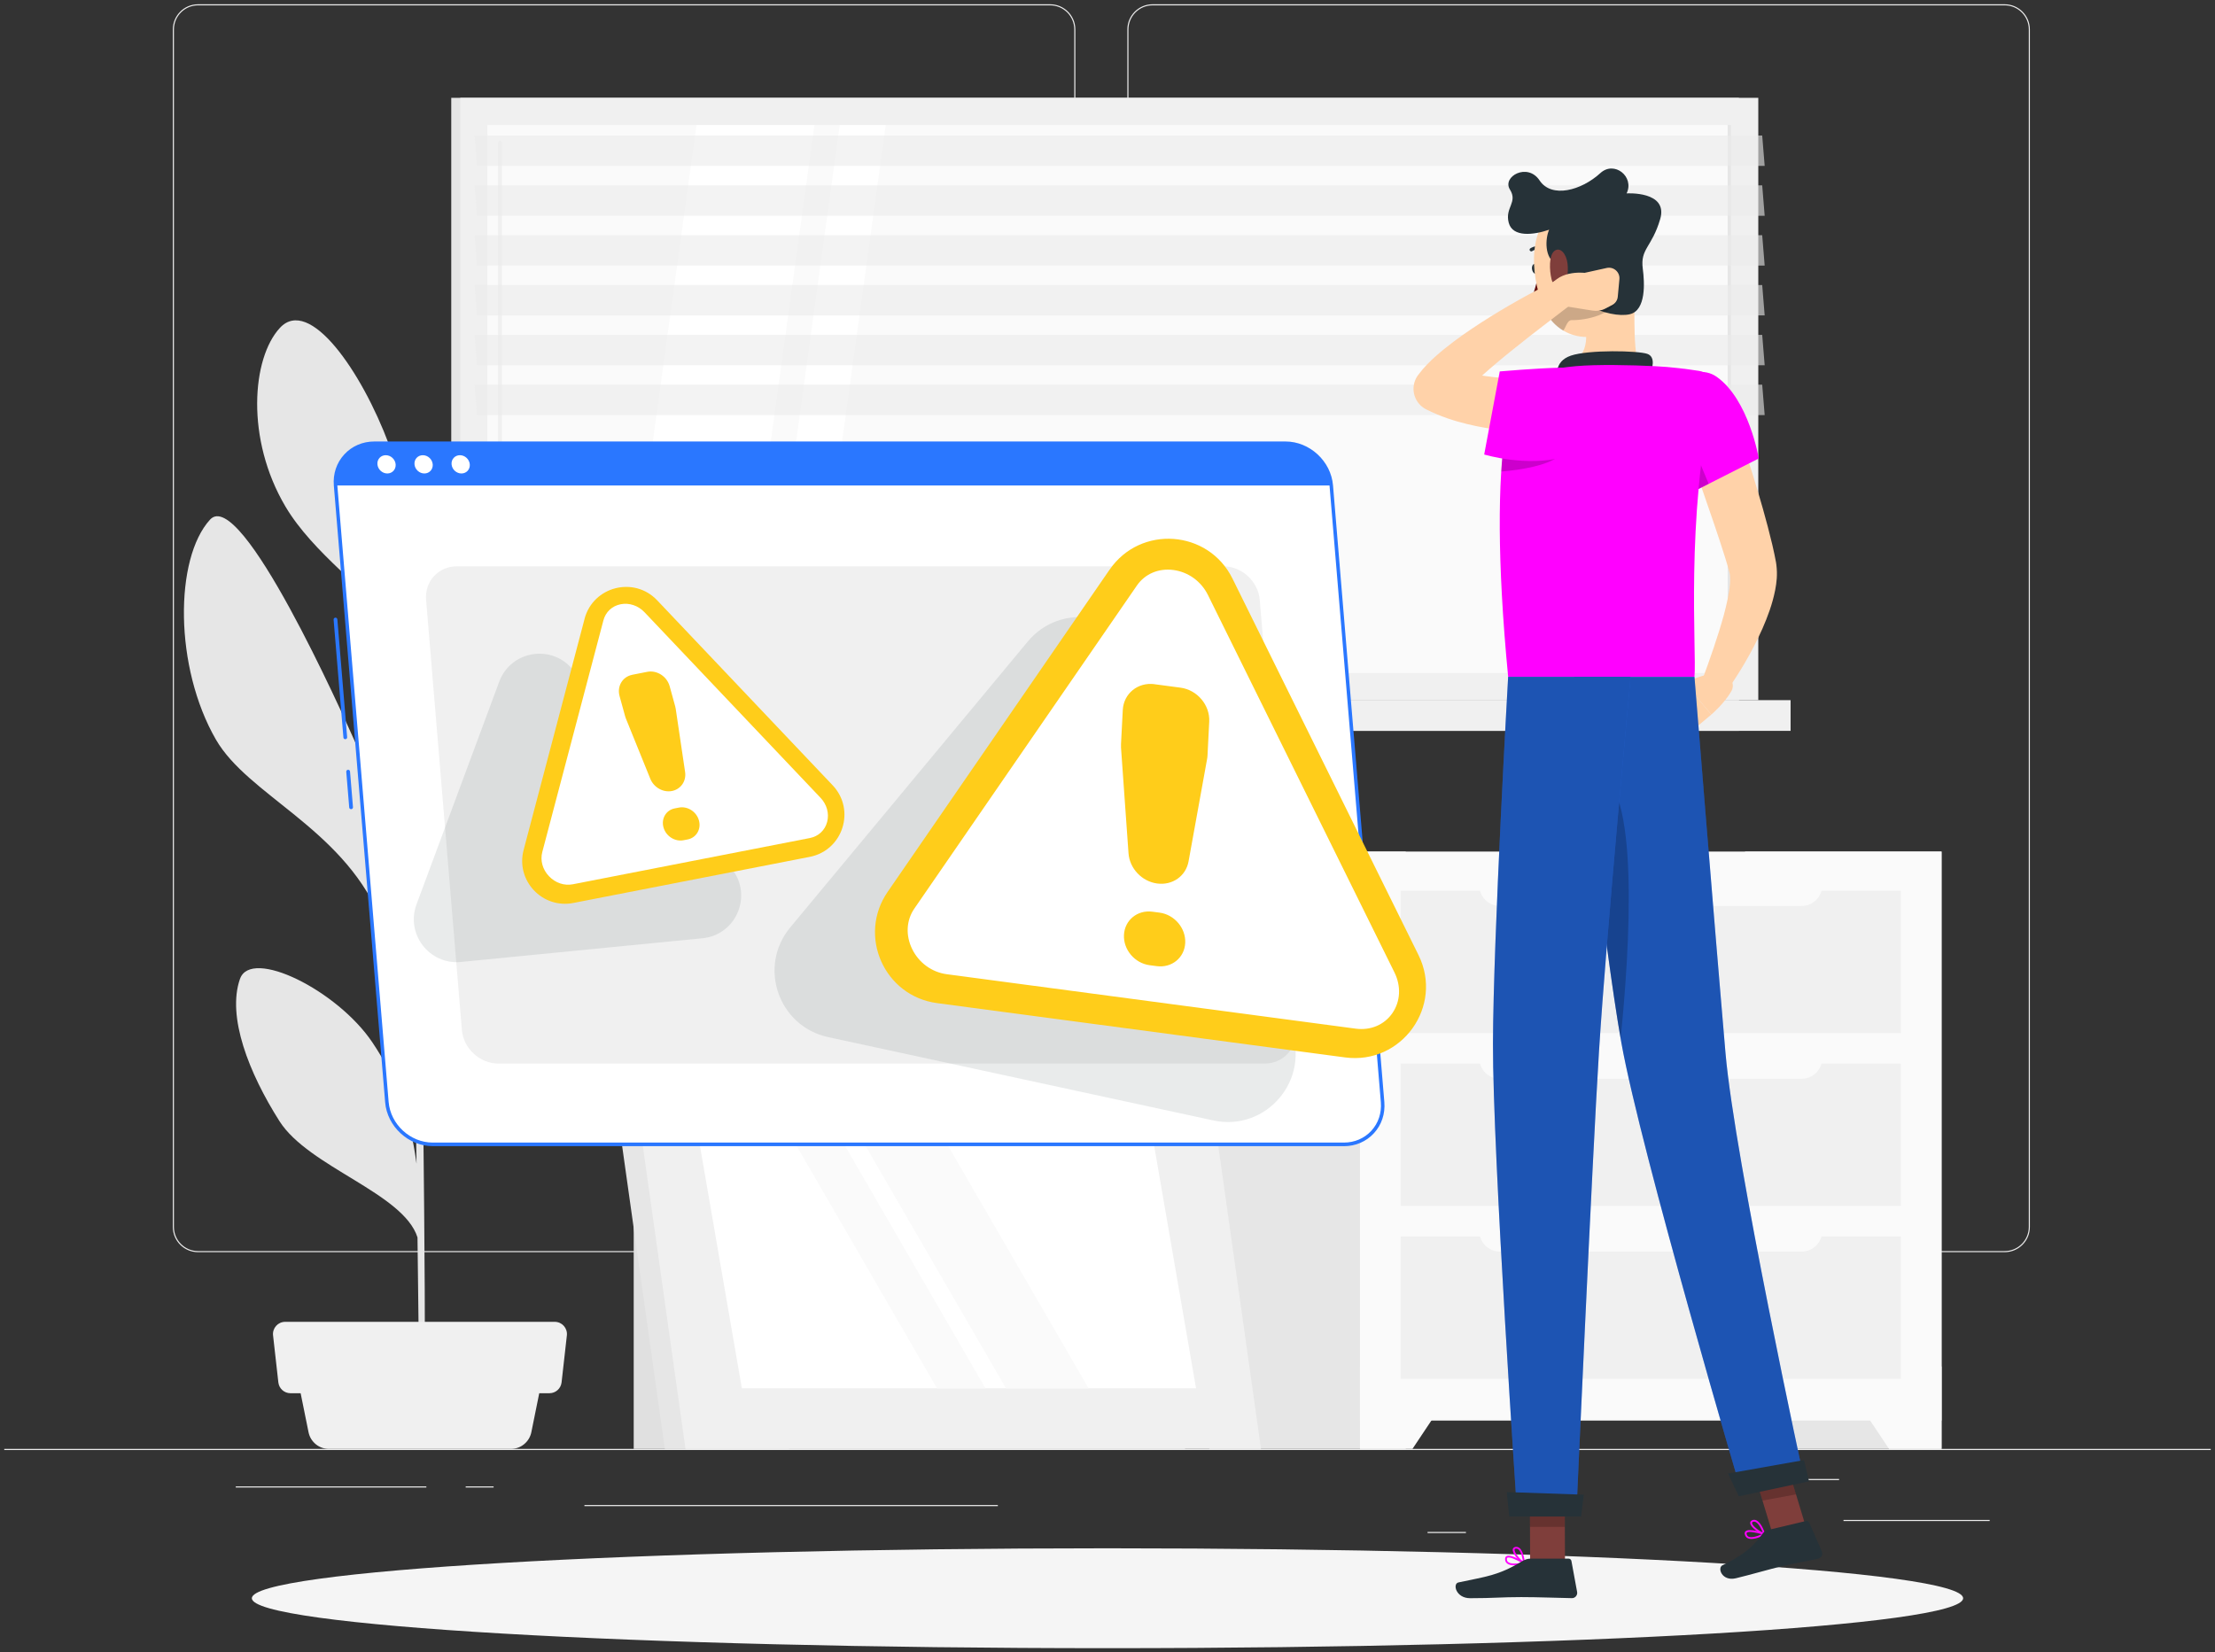<svg width="260" height="194" viewBox="0 0 260 194" fill="none" xmlns="http://www.w3.org/2000/svg">
<rect x="0" y="0" width="260" height="194" fill="#333333" stroke="none"/>
<g clip-path="url(#clip0_511_10011)">
<path d="M259.5 170.119H0.5V170.249H259.5V170.119Z" fill="#EBEBEB"/>
<path d="M233.549 178.454H216.393V178.584H233.549V178.454Z" fill="#EBEBEB"/>
<path d="M172.072 179.862H167.57V179.992H172.072V179.862Z" fill="#EBEBEB"/>
<path d="M215.874 173.646H205.934V173.776H215.874V173.646Z" fill="#EBEBEB"/>
<path d="M50.046 174.517H27.674V174.646H50.046V174.517Z" fill="#EBEBEB"/>
<path d="M57.941 174.517H54.662V174.646H57.941V174.517Z" fill="#EBEBEB"/>
<path d="M117.128 176.703H68.602V176.833H117.128V176.703Z" fill="#EBEBEB"/>
<path d="M123.271 147.016H23.245C21.613 147.016 20.287 145.69 20.287 144.059V3.458C20.287 1.826 21.613 0.5 23.245 0.5H123.271C124.902 0.5 126.228 1.826 126.228 3.458V144.059C126.228 145.69 124.902 147.016 123.271 147.016ZM23.245 0.629C21.686 0.629 20.417 1.899 20.417 3.458V144.059C20.417 145.618 21.686 146.887 23.245 146.887H123.271C124.83 146.887 126.099 145.618 126.099 144.059V3.458C126.099 1.899 124.83 0.629 123.271 0.629H23.245Z" fill="#EBEBEB"/>
<path d="M235.314 147.016H135.288C133.656 147.016 132.33 145.69 132.33 144.059V3.458C132.33 1.826 133.656 0.5 135.288 0.5H235.314C236.945 0.5 238.271 1.826 238.271 3.458V144.059C238.271 145.69 236.945 147.016 235.314 147.016ZM135.288 0.629C133.729 0.629 132.46 1.899 132.46 3.458V144.059C132.46 145.618 133.729 146.887 135.288 146.887H235.314C236.873 146.887 238.142 145.618 238.142 144.059V3.458C238.142 1.899 236.873 0.629 235.314 0.629H135.288Z" fill="#EBEBEB"/>
<path d="M204.116 11.486H52.969V82.204H204.116V11.486Z" fill="#E6E6E6"/>
<path d="M206.391 11.486H54.031V82.204H206.391V11.486Z" fill="#F0F0F0"/>
<path d="M204.116 82.204H52.969V85.809H204.116V82.204Z" fill="#E6E6E6"/>
<path d="M210.182 82.204H57.822V85.809H210.182V82.204Z" fill="#F0F0F0"/>
<path d="M203.199 79.017V14.677L57.216 14.677V79.017L203.199 79.017Z" fill="#FAFAFA"/>
<path d="M72.881 79.017L81.754 14.677H95.6L86.727 79.017H72.881Z" fill="white"/>
<path d="M58.693 75.843C58.568 75.843 58.465 75.739 58.465 75.615V16.749C58.465 16.625 58.568 16.521 58.693 16.521C58.817 16.521 58.921 16.625 58.921 16.749V75.615C58.921 75.739 58.817 75.843 58.693 75.843Z" fill="#F0F0F0"/>
<path d="M89.699 79.017L98.573 14.677H103.97L95.097 79.017H89.699Z" fill="white"/>
<path d="M203.199 79.017V14.677H202.795V79.017H203.199Z" fill="#E6E6E6"/>
<path opacity="0.6" d="M207.14 19.479H55.998L55.703 15.915H206.85L207.14 19.479Z" fill="#EBEBEB"/>
<path opacity="0.6" d="M207.14 25.333H55.998L55.703 21.764H206.85L207.14 25.333Z" fill="#EBEBEB"/>
<path opacity="0.6" d="M207.14 31.181H55.998L55.703 27.617H206.85L207.14 31.181Z" fill="#EBEBEB"/>
<path opacity="0.6" d="M207.14 37.034H55.998L55.703 33.465H206.85L207.14 37.034Z" fill="#EBEBEB"/>
<path opacity="0.6" d="M207.14 42.882H55.998L55.703 39.318H206.85L207.14 42.882Z" fill="#EBEBEB"/>
<path opacity="0.6" d="M207.14 48.736H55.998L55.703 45.167H206.85L207.14 48.736Z" fill="#EBEBEB"/>
<path d="M227.902 99.981H204.836V170.119H227.902V99.981Z" fill="#E6E6E6"/>
<path d="M221.743 170.119H227.902V160.438H215.283L221.743 170.119Z" fill="#FAFAFA"/>
<path d="M165.012 99.981H141.945V170.119H165.012V99.981Z" fill="#E6E6E6"/>
<path d="M227.902 99.981H159.635V166.788H227.902V99.981Z" fill="#FAFAFA"/>
<path d="M165.794 170.119H159.635V160.438H172.253L165.794 170.119Z" fill="#FAFAFA"/>
<path d="M223.12 124.871H164.41V141.587H223.12V124.871Z" fill="#F0F0F0"/>
<path d="M223.12 145.167H164.41V161.883H223.12V145.167Z" fill="#F0F0F0"/>
<path d="M173.637 123.426H213.896V124.239C213.896 125.575 212.813 126.658 211.477 126.658H176.061C174.725 126.658 173.642 125.575 173.642 124.239V123.426H173.637Z" fill="#FAFAFA"/>
<path d="M223.12 104.581H164.41V121.297H223.12V104.581Z" fill="#F0F0F0"/>
<path d="M173.637 103.136H213.896V103.949C213.896 105.285 212.813 106.368 211.477 106.368H176.061C174.725 106.368 173.642 105.285 173.642 103.949V103.136H173.637Z" fill="#FAFAFA"/>
<path d="M173.637 143.716H213.896V144.529C213.896 145.866 212.813 146.948 211.477 146.948H176.061C174.725 146.948 173.642 145.866 173.642 144.529V143.716H173.637Z" fill="#FAFAFA"/>
<path d="M28.172 114.931C29.457 111.243 39.589 116.257 43.702 122.375C46.442 126.446 48.115 130.792 48.892 136.63C48.799 129.969 48.691 122.81 48.587 116.055C47.753 114.372 45.857 110.487 44.489 107.41C39.931 97.143 29.095 93.32 25.349 86.84C20.444 78.345 20.47 65.607 24.65 61.013C28.281 57.019 40.294 84.032 41.651 87.047C46.308 97.428 47.66 105.131 48.535 112.595C48.437 106.25 48.338 100.427 48.261 95.931C48.007 81.272 47.685 76.558 47.541 75.107C47.038 74.398 46.447 73.574 46.1 73.129C43.194 69.383 36.74 64.929 33.513 59.484C28.804 51.538 29.566 42.028 32.865 38.485C36.321 34.781 42.423 43.535 45.665 52.207C48.908 60.878 47.52 69.176 48.431 76.382C48.623 77.796 48.815 83.157 49.001 90.601C49.985 82.593 51.944 77.231 55.575 72.233C60.04 66.084 63.894 58.599 67.572 59.562C71.249 60.531 69.271 70.435 66.359 77.392C63.769 83.587 50.985 89.762 49.1 94.745C49.322 104.83 49.519 117.609 49.659 129.508C50.669 123.364 49.975 122.846 54.103 113.434C56.559 107.84 66.624 100.94 67.825 104.784C69.001 108.555 67.204 115.89 63.402 120.981C60.335 125.084 53.534 125.079 51.959 127.627C51.591 128.223 50.379 130.497 49.685 131.808C49.851 146.332 49.923 159.158 49.84 163.53L49.183 163.577C49.214 162.447 49.136 155.061 49.006 145.281C47.354 140.075 36.238 137.039 32.803 131.632C29.209 125.97 26.624 119.36 28.167 114.936L28.172 114.931Z" fill="#E6E6E6"/>
<path d="M38.624 170.119H59.966C61.132 170.119 62.136 169.296 62.37 168.156L63.882 160.687H34.703L36.216 168.156C36.449 169.301 37.454 170.119 38.619 170.119H38.624Z" fill="#F0F0F0"/>
<path d="M34.098 163.577H64.494C65.224 163.577 65.836 163.027 65.919 162.307L66.54 156.786C66.633 155.936 65.97 155.195 65.116 155.195H33.476C32.621 155.195 31.959 155.936 32.052 156.786L32.673 162.307C32.756 163.033 33.367 163.577 34.098 163.577Z" fill="#F0F0F0"/>
<path d="M92.624 136.563H74.385V170.12H92.624V136.563Z" fill="#E0E0E0"/>
<path d="M139.108 170.119H78.041L71.623 124.587H132.69L139.108 170.119Z" fill="#E6E6E6"/>
<path d="M148.018 170.119H80.466L74.053 124.587H141.6L148.018 170.119Z" fill="#F0F0F0"/>
<path d="M87.08 162.996L81.672 131.704H134.99L140.392 162.996H87.08Z" fill="white"/>
<path d="M109.987 162.996L91.867 131.704H97.55L115.674 162.996H109.987Z" fill="#FAFAFA"/>
<path d="M118.082 162.996L99.957 131.704H109.654L127.774 162.996H118.082Z" fill="#FAFAFA"/>
<path d="M129.999 193.512C185.468 193.512 230.435 190.886 230.435 187.648C230.435 184.409 185.468 181.784 129.999 181.784C74.531 181.784 29.564 184.409 29.564 187.648C29.564 190.886 74.531 193.512 129.999 193.512Z" fill="#F5F5F5"/>
<path d="M40.527 86.788C40.413 86.788 40.314 86.7 40.309 86.586L39.159 72.756C39.149 72.637 39.237 72.528 39.361 72.517C39.475 72.507 39.589 72.595 39.599 72.719L40.749 86.55C40.76 86.669 40.672 86.778 40.547 86.788C40.542 86.788 40.537 86.788 40.527 86.788Z" fill="#2A77FF"/>
<path d="M41.21 95.004C41.096 95.004 40.998 94.916 40.992 94.802L40.645 90.617C40.635 90.498 40.723 90.389 40.847 90.379C40.961 90.363 41.075 90.456 41.086 90.581L41.433 94.766C41.443 94.885 41.355 94.994 41.231 95.004C41.225 95.004 41.22 95.004 41.21 95.004Z" fill="#2A77FF"/>
<path d="M157.746 134.362H50.79C48.06 134.362 45.641 132.129 45.413 129.399L39.388 56.999C39.16 54.269 41.207 52.036 43.937 52.036H150.888C153.618 52.036 156.037 54.269 156.265 56.999L162.289 129.399C162.517 132.129 160.471 134.362 157.741 134.362H157.746Z" fill="white"/>
<path d="M157.746 134.569H50.789C47.95 134.569 45.443 132.259 45.21 129.42L39.186 57.019C39.072 55.636 39.507 54.336 40.413 53.352C41.315 52.373 42.568 51.834 43.941 51.834H150.892C153.731 51.834 156.238 54.144 156.471 56.988L162.496 129.389C162.61 130.772 162.175 132.072 161.268 133.056C160.367 134.035 159.113 134.574 157.74 134.574L157.746 134.569ZM43.941 52.243C42.682 52.243 41.538 52.735 40.714 53.626C39.89 54.522 39.491 55.714 39.595 56.978L45.619 129.379C45.837 132.01 48.158 134.149 50.789 134.149H157.74C158.999 134.149 160.144 133.657 160.968 132.766C161.791 131.87 162.19 130.679 162.086 129.415L156.062 57.014C155.845 54.383 153.524 52.243 150.892 52.243H43.941Z" fill="#2A77FF"/>
<path d="M150.892 52.036H43.94C41.211 52.036 39.164 54.269 39.392 56.999H156.269C156.041 54.269 153.622 52.036 150.892 52.036Z" fill="#2A77FF"/>
<path d="M46.442 54.518C46.489 55.108 46.054 55.59 45.463 55.59C44.873 55.59 44.355 55.113 44.303 54.518C44.251 53.922 44.691 53.445 45.282 53.445C45.873 53.445 46.391 53.922 46.442 54.518Z" fill="white"/>
<path d="M50.794 54.518C50.84 55.108 50.405 55.59 49.815 55.59C49.224 55.59 48.706 55.113 48.654 54.518C48.603 53.922 49.043 53.445 49.634 53.445C50.224 53.445 50.742 53.922 50.794 54.518Z" fill="white"/>
<path d="M55.145 54.518C55.192 55.108 54.757 55.59 54.166 55.59C53.576 55.59 53.058 55.113 53.006 54.518C52.954 53.927 53.395 53.445 53.985 53.445C54.576 53.445 55.094 53.922 55.145 54.518Z" fill="white"/>
<path d="M148.462 124.872H58.49C56.32 124.872 54.398 123.095 54.217 120.93L50.016 70.43C49.834 68.26 51.461 66.488 53.631 66.488H143.598C145.768 66.488 147.69 68.265 147.871 70.43L152.072 120.93C152.253 123.101 150.627 124.872 148.456 124.872H148.462Z" fill="#F0F0F0"/>
<path opacity="0.1" d="M120.636 75.326L92.762 108.882C88.939 113.487 91.359 120.5 97.212 121.769L142.418 131.549C148.66 132.901 153.876 126.727 151.504 120.795L134.171 77.46C131.928 71.85 124.5 70.679 120.636 75.326Z" fill="#263238"/>
<path opacity="0.1" d="M58.6 80.034L48.893 106.178C47.598 109.664 50.401 113.305 54.104 112.943L82.454 110.161C86.427 109.773 88.391 105.131 85.899 102.008L67.256 78.646C64.811 75.585 59.963 76.362 58.6 80.034Z" fill="#263238"/>
<path d="M130.25 66.876L104.194 104.711C100.646 109.865 103.79 116.946 109.991 117.775L157.885 124.151C164.531 125.037 169.478 118.143 166.505 112.129L144.666 67.923C141.832 62.188 133.876 61.613 130.25 66.881V66.876Z" fill="#FFCD1A"/>
<path d="M111.131 114.382C109.39 114.149 107.872 113.051 107.08 111.445C106.287 109.84 106.375 108.058 107.323 106.68L133.446 68.752C134.394 67.374 136 66.695 137.74 66.923C139.481 67.156 140.998 68.254 141.791 69.86L163.687 114.18C164.479 115.786 164.391 117.568 163.443 118.946C162.495 120.324 160.89 121.002 159.149 120.775L111.131 114.382Z" fill="white"/>
<path d="M135.518 80.334L138.569 80.738C140.532 80.997 142.039 82.784 141.941 84.721L141.739 88.699C141.734 88.844 141.713 88.99 141.687 89.135L139.516 101.126C139.206 102.856 137.626 103.97 135.834 103.732C134.036 103.494 132.591 101.965 132.466 100.173L131.586 87.783C131.576 87.638 131.576 87.498 131.586 87.353L131.793 83.369C131.892 81.427 133.565 80.07 135.528 80.329L135.518 80.334ZM135.274 107.042L136.108 107.151C137.864 107.384 139.211 108.979 139.123 110.714C139.035 112.45 137.538 113.667 135.782 113.434L134.948 113.325C133.192 113.092 131.845 111.497 131.933 109.761C132.021 108.026 133.518 106.809 135.274 107.042Z" fill="#FFCD1A"/>
<path d="M68.618 72.663L61.464 99.791C60.516 103.38 63.65 106.727 67.297 106.017L95.046 100.604C98.947 99.843 100.47 95.077 97.734 92.197L77.139 70.482C74.424 67.618 69.623 68.851 68.612 72.663H68.618Z" fill="#FFCD1A"/>
<path d="M67.245 103.821C66.235 104.018 65.189 103.665 64.438 102.873C63.686 102.085 63.396 101.023 63.655 100.034L70.83 72.834C71.089 71.85 71.85 71.14 72.855 70.943C73.865 70.746 74.912 71.099 75.663 71.891L96.31 93.663C97.061 94.45 97.351 95.512 97.092 96.501C96.833 97.486 96.072 98.195 95.067 98.392L67.245 103.821Z" fill="white"/>
<path d="M74.207 79.226L75.973 78.879C77.108 78.656 78.289 79.412 78.605 80.567L79.257 82.935C79.283 83.023 79.299 83.111 79.314 83.199L80.418 90.637C80.578 91.71 79.915 92.663 78.879 92.87C77.838 93.072 76.745 92.456 76.331 91.43L73.461 84.344C73.43 84.261 73.399 84.178 73.378 84.095L72.725 81.723C72.409 80.567 73.072 79.454 74.207 79.231V79.226ZM79.205 94.911L79.687 94.818C80.703 94.621 81.759 95.294 82.044 96.33C82.329 97.361 81.733 98.361 80.718 98.558L80.236 98.651C79.221 98.848 78.164 98.174 77.879 97.138C77.594 96.107 78.19 95.108 79.205 94.911Z" fill="#FFCD1A"/>
<path d="M201.67 78.76L197.65 80.065L200.883 83.893C200.883 83.893 202.406 82.598 203.234 81.143C203.581 80.537 203.379 79.76 202.779 79.407L201.67 78.76Z" fill="#FFD2A9"/>
<path d="M195.801 83.21L198.209 86.136L200.882 83.893L197.65 80.065L195.801 83.21Z" fill="#FFD2A9"/>
<path d="M202.971 47.498C203.955 50.192 204.857 52.885 205.706 55.615C206.551 58.35 207.354 61.085 208.037 63.96L208.281 65.063L208.395 65.638L208.452 65.928L208.467 66.001L208.483 66.11L208.514 66.327C208.659 67.498 208.535 68.42 208.374 69.275C208.037 70.969 207.488 72.403 206.882 73.797C205.649 76.563 204.173 79.049 202.448 81.463L199.76 79.977C200.713 77.397 201.65 74.74 202.355 72.176C202.692 70.901 202.987 69.612 203.07 68.503C203.111 67.959 203.08 67.451 203.008 67.218L202.785 66.41L202.495 65.452C201.681 62.857 200.754 60.189 199.837 57.542C198.926 54.89 198.004 52.212 197.123 49.554L202.971 47.503V47.498Z" fill="#FFD2A9"/>
<path d="M180.598 31.471C180.665 31.792 180.551 32.098 180.344 32.15C180.137 32.202 179.909 31.984 179.842 31.663C179.774 31.342 179.888 31.036 180.095 30.984C180.303 30.932 180.531 31.15 180.598 31.471Z" fill="#263238"/>
<path d="M180.583 32.093C180.583 32.093 180.252 34.139 179.641 35.242C180.319 35.631 181.231 35.144 181.231 35.144L180.583 32.093Z" fill="#630F0F"/>
<path d="M179.743 29.513C179.681 29.513 179.624 29.482 179.583 29.43C179.521 29.342 179.541 29.223 179.629 29.161C179.66 29.14 180.406 28.628 181.385 29.032C181.484 29.073 181.53 29.187 181.489 29.285C181.448 29.384 181.334 29.43 181.235 29.389C180.453 29.068 179.857 29.477 179.852 29.482C179.816 29.508 179.78 29.519 179.743 29.519V29.513Z" fill="#263238"/>
<path d="M191.699 32.497C192.062 36.258 191.528 39.899 192.367 43.168C192.367 43.168 191.435 46.203 185.877 46.203C179.764 46.203 183.074 43.168 183.074 43.168C186.441 42.37 186.452 39.894 185.96 37.574L191.704 32.497H191.699Z" fill="#FFD2A9"/>
<path d="M193.553 44.209C194.029 43.25 194.345 41.888 193.361 41.546C192.278 41.168 186.492 41.044 184.394 41.753C182.296 42.463 182.809 44.411 182.809 44.411L193.558 44.209H193.553Z" fill="#263238"/>
<path d="M206.042 180.629C206.446 180.536 206.861 180.349 207.14 180.204C207.177 180.184 207.203 180.147 207.197 180.101C207.192 180.054 207.166 180.023 207.125 180.008C206.944 179.945 205.338 179.417 204.913 179.774C204.846 179.831 204.773 179.935 204.804 180.106C204.846 180.339 204.96 180.505 205.146 180.598C205.384 180.717 205.706 180.702 206.037 180.624L206.042 180.629ZM206.809 180.132C206.104 180.453 205.529 180.562 205.245 180.417C205.12 180.355 205.043 180.241 205.017 180.075C205.001 179.992 205.027 179.961 205.053 179.94C205.27 179.754 206.161 179.94 206.809 180.132Z" fill="#FF00FF"/>
<path d="M207.12 180.215C207.12 180.215 207.156 180.2 207.172 180.184C207.198 180.158 207.208 180.117 207.198 180.08C207.182 180.029 206.778 178.801 206.177 178.506C206.022 178.428 205.861 178.418 205.706 178.475C205.468 178.563 205.437 178.728 205.442 178.822C205.463 179.329 206.561 180.075 207.068 180.215C207.084 180.215 207.105 180.215 207.12 180.215ZM205.825 178.661C205.908 178.64 205.996 178.651 206.084 178.697C206.473 178.884 206.784 179.583 206.918 179.935C206.39 179.702 205.665 179.112 205.654 178.811C205.654 178.785 205.654 178.718 205.779 178.671C205.779 178.671 205.81 178.661 205.825 178.656V178.661Z" fill="#FF00FF"/>
<path d="M177.749 183.79C178.164 183.79 178.609 183.702 178.92 183.629C178.962 183.619 178.993 183.588 178.998 183.541C179.003 183.495 178.987 183.458 178.951 183.432C178.791 183.329 177.345 182.443 176.853 182.697C176.776 182.738 176.682 182.821 176.672 182.997C176.656 183.236 176.729 183.422 176.89 183.557C177.092 183.728 177.408 183.785 177.749 183.785V183.79ZM178.609 183.479C177.853 183.629 177.268 183.603 177.024 183.396C176.915 183.308 176.869 183.179 176.879 183.013C176.884 182.93 176.915 182.904 176.947 182.889C177.206 182.759 178.024 183.137 178.609 183.479Z" fill="#FF00FF"/>
<path d="M178.889 183.634C178.889 183.634 178.93 183.629 178.946 183.619C178.977 183.598 178.998 183.562 178.993 183.52C178.993 183.463 178.884 182.179 178.361 181.754C178.226 181.645 178.076 181.598 177.91 181.619C177.656 181.65 177.589 181.806 177.573 181.899C177.48 182.396 178.371 183.375 178.837 183.629C178.853 183.639 178.868 183.639 178.889 183.639V183.634ZM177.988 181.821C178.076 181.821 178.153 181.852 178.231 181.914C178.563 182.184 178.708 182.94 178.759 183.313C178.298 182.966 177.729 182.225 177.786 181.93C177.786 181.904 177.801 181.842 177.941 181.821C177.941 181.821 177.972 181.821 177.988 181.821Z" fill="#FF00FF"/>
<path d="M183.702 183.473H179.61L179.568 174.004H183.661L183.702 183.473Z" fill="#7F3E3B"/>
<path d="M212.186 179.967L208.249 180.692L205.426 171.373L209.363 170.653L212.186 179.967Z" fill="#7F3E3B"/>
<path d="M207.503 179.64L211.973 178.583C212.134 178.547 212.299 178.624 212.367 178.775L213.853 182.157C214.009 182.509 213.786 182.929 213.413 183.007C211.849 183.349 211.072 183.437 209.103 183.903C207.896 184.188 205.426 184.903 203.758 185.302C202.126 185.69 201.541 184.079 202.198 183.768C205.13 182.364 206.104 181.163 206.912 180.039C207.057 179.837 207.27 179.697 207.508 179.64H207.503Z" fill="#263238"/>
<path d="M179.655 182.997H184.12C184.286 182.997 184.426 183.111 184.457 183.277L185.125 186.913C185.193 187.291 184.892 187.649 184.509 187.638C182.898 187.612 180.577 187.514 178.552 187.514C176.185 187.514 175.34 187.644 172.564 187.644C170.886 187.644 170.487 185.944 171.191 185.794C174.418 185.095 175.827 185.017 178.656 183.313C178.961 183.127 179.298 182.997 179.655 182.997Z" fill="#263238"/>
<path d="M201.484 44.225C205.302 46.908 206.447 53.828 206.447 53.828L197.796 58.216C197.796 58.216 195.6 53.958 194.636 49.633C193.724 45.54 198.765 42.313 201.479 44.225H201.484Z" fill="#FF00FF"/>
<path opacity="0.2" d="M197.158 48.638L200.566 56.802L197.8 58.216C197.8 58.216 196.593 55.869 195.562 52.865L197.158 48.633V48.638Z" fill="black"/>
<path d="M176.045 62.183C176.077 66.747 176.351 72.424 177.03 79.469H198.9C199.169 76.257 197.827 61.111 201.08 45.949C201.324 44.82 200.568 43.722 199.428 43.546C198.035 43.328 196.128 43.08 194.264 42.992C191.477 42.857 187.431 42.769 184.971 42.992C183.629 43.111 182.318 43.328 181.241 43.535C179.376 43.898 177.89 45.291 177.397 47.13C176.926 48.886 176.444 51.585 176.201 55.651C176.087 57.527 176.03 59.687 176.045 62.178V62.183Z" fill="#FF00FF"/>
<path opacity="0.2" d="M182.946 53.6C181.5 54.662 178.734 55.149 176.217 55.366C176.258 54.698 176.31 54.066 176.367 53.471C177.046 53.113 177.698 52.787 178.315 52.486L182.946 53.6Z" fill="black"/>
<g opacity="0.2">
<path d="M179.572 174.005L179.593 179.268H183.68L183.659 174.005H179.572Z" fill="black"/>
<path d="M209.368 170.653L205.426 171.373L206.887 176.18L210.823 175.455L209.368 170.653Z" fill="black"/>
</g>
<path d="M191.12 28.095C191.721 32.119 192.27 34.44 190.721 36.973C188.385 40.786 183.153 40.195 181.381 36.476C179.781 33.124 179.071 27.105 182.583 24.557C186.038 22.044 190.524 24.07 191.125 28.095H191.12Z" fill="#FFD2A9"/>
<path d="M182.753 31.031C181.241 30.368 181.381 27.975 181.842 26.97C180.086 27.576 177.548 27.918 177.092 26.136C176.636 24.354 178.19 23.774 177.237 22.251C176.289 20.728 179.309 19.055 180.718 21.184C182.127 23.313 185.608 22.375 187.856 20.319C189.493 18.822 191.886 20.749 190.933 22.707C190.933 22.707 195.854 22.391 194.875 25.727C193.896 29.063 192.513 29.187 192.834 31.559C193.046 33.165 193.238 36.434 191.311 36.895C188.98 37.449 183.168 35.388 182.753 31.026V31.031Z" fill="#263238"/>
<path opacity="0.2" d="M182.722 35.392C182.276 35.714 181.815 36.056 181.344 36.418C181.354 36.439 181.359 36.454 181.37 36.475C181.857 37.496 182.608 38.283 183.488 38.811C183.784 38.526 183.944 37.568 184.498 37.584C186.14 37.625 189.316 36.941 189.844 35.087L182.727 35.392H182.722Z" fill="black"/>
<path d="M184.002 30.974C184.116 32.005 183.924 32.973 183.614 33.605C183.142 34.553 182.412 33.947 182.122 32.782C181.863 31.73 181.795 29.974 182.469 29.456C183.132 28.948 183.873 29.793 184.002 30.974Z" fill="#7F3E3B"/>
<path d="M184.789 79.47C184.789 79.47 188.223 110.715 190.316 122.422C192.611 135.243 204.494 175.476 204.494 175.476L211.818 173.917C211.818 173.917 203.639 136.274 202.536 123.583C201.339 109.809 198.899 79.47 198.899 79.47H184.789Z" fill="#2A77FF"/>
<path opacity="0.3" d="M184.789 79.47C184.789 79.47 188.223 110.715 190.316 122.422C192.611 135.243 204.494 175.476 204.494 175.476L211.818 173.917C211.818 173.917 203.639 136.274 202.536 123.583C201.779 114.853 200.567 100.148 198.899 79.47H184.789Z" fill="black"/>
<path d="M202.856 173.005C202.825 173.01 204.104 175.678 204.104 175.678L212.346 173.922L211.755 171.425L202.856 173.005Z" fill="#263238"/>
<path opacity="0.2" d="M187.29 90.601C192.615 91.653 191.274 111.663 190.232 121.951C188.969 114.678 187.244 100.682 186.078 90.746C186.441 90.57 186.845 90.513 187.29 90.601Z" fill="black"/>
<path d="M177.028 79.469C177.028 79.469 175.283 110.036 175.246 122.504C175.21 135.475 178.101 177.936 178.101 177.936H185.026C185.026 177.936 186.891 136.231 187.689 123.494C188.559 109.606 191.403 79.464 191.403 79.464H177.028V79.469Z" fill="#2A77FF"/>
<path opacity="0.3" d="M177.028 79.469C177.028 79.469 175.283 110.036 175.246 122.504C175.21 135.475 178.101 177.936 178.101 177.936H185.026C185.026 177.936 186.891 136.231 187.689 123.494C188.559 109.606 191.403 79.464 191.403 79.464H177.028V79.469Z" fill="black"/>
<path d="M176.879 175.181C176.848 175.181 177.159 178.056 177.159 178.056H185.587L185.913 175.491L176.879 175.181Z" fill="#263238"/>
<path d="M185.695 50.638C184.867 50.721 184.167 50.762 183.411 50.783C182.665 50.809 181.924 50.819 181.178 50.814C179.692 50.798 178.2 50.721 176.698 50.555C175.196 50.395 173.688 50.151 172.17 49.778C170.653 49.41 169.119 48.903 167.602 48.157L167.431 48.074C166.089 47.416 165.54 45.795 166.198 44.458C166.27 44.313 166.364 44.163 166.457 44.039C167.167 43.086 167.85 42.422 168.555 41.796C169.254 41.174 169.953 40.62 170.658 40.091C172.067 39.029 173.507 38.092 174.952 37.18C176.408 36.279 177.874 35.429 179.36 34.616C180.857 33.819 182.344 33.031 183.898 32.306C184.67 31.948 185.587 32.285 185.949 33.057C186.26 33.725 186.053 34.502 185.488 34.932L185.473 34.948C184.167 35.947 182.831 36.937 181.531 37.952C180.22 38.957 178.92 39.967 177.651 40.993C176.377 42.008 175.133 43.054 173.958 44.106C173.372 44.634 172.808 45.168 172.305 45.706C171.808 46.235 171.336 46.784 171.083 47.198L169.933 43.075C170.989 43.484 172.176 43.78 173.414 44.002C174.657 44.22 175.947 44.36 177.252 44.448C178.563 44.531 179.889 44.572 181.22 44.577C181.888 44.577 182.556 44.577 183.219 44.557C183.872 44.531 184.577 44.51 185.157 44.479H185.229C186.939 44.38 188.399 45.686 188.498 47.395C188.591 49.058 187.348 50.488 185.706 50.654L185.695 50.638Z" fill="#FFD2A9"/>
<path d="M188.597 31.462L185.996 32.036C185.996 32.036 182.531 31.607 181.738 34.217L183.79 35.968L186.96 36.471C187.462 36.548 187.975 36.471 188.431 36.232L189.239 35.813C189.612 35.621 189.861 35.253 189.897 34.834L190.088 32.777C190.166 31.948 189.41 31.28 188.597 31.462Z" fill="#FFD2A9"/>
<path d="M183.541 53.662C179.184 54.869 174.217 53.362 174.217 53.362L176.045 43.608C176.045 43.608 180.376 43.23 183.075 43.173C190.031 43.028 191.394 51.487 183.541 53.667V53.662Z" fill="#FF00FF"/>
</g>
<defs>
<clipPath id="clip0_511_10011">
<rect width="259" height="193.012" fill="white" transform="translate(0.5 0.5)"/>
</clipPath>
</defs>
</svg>
